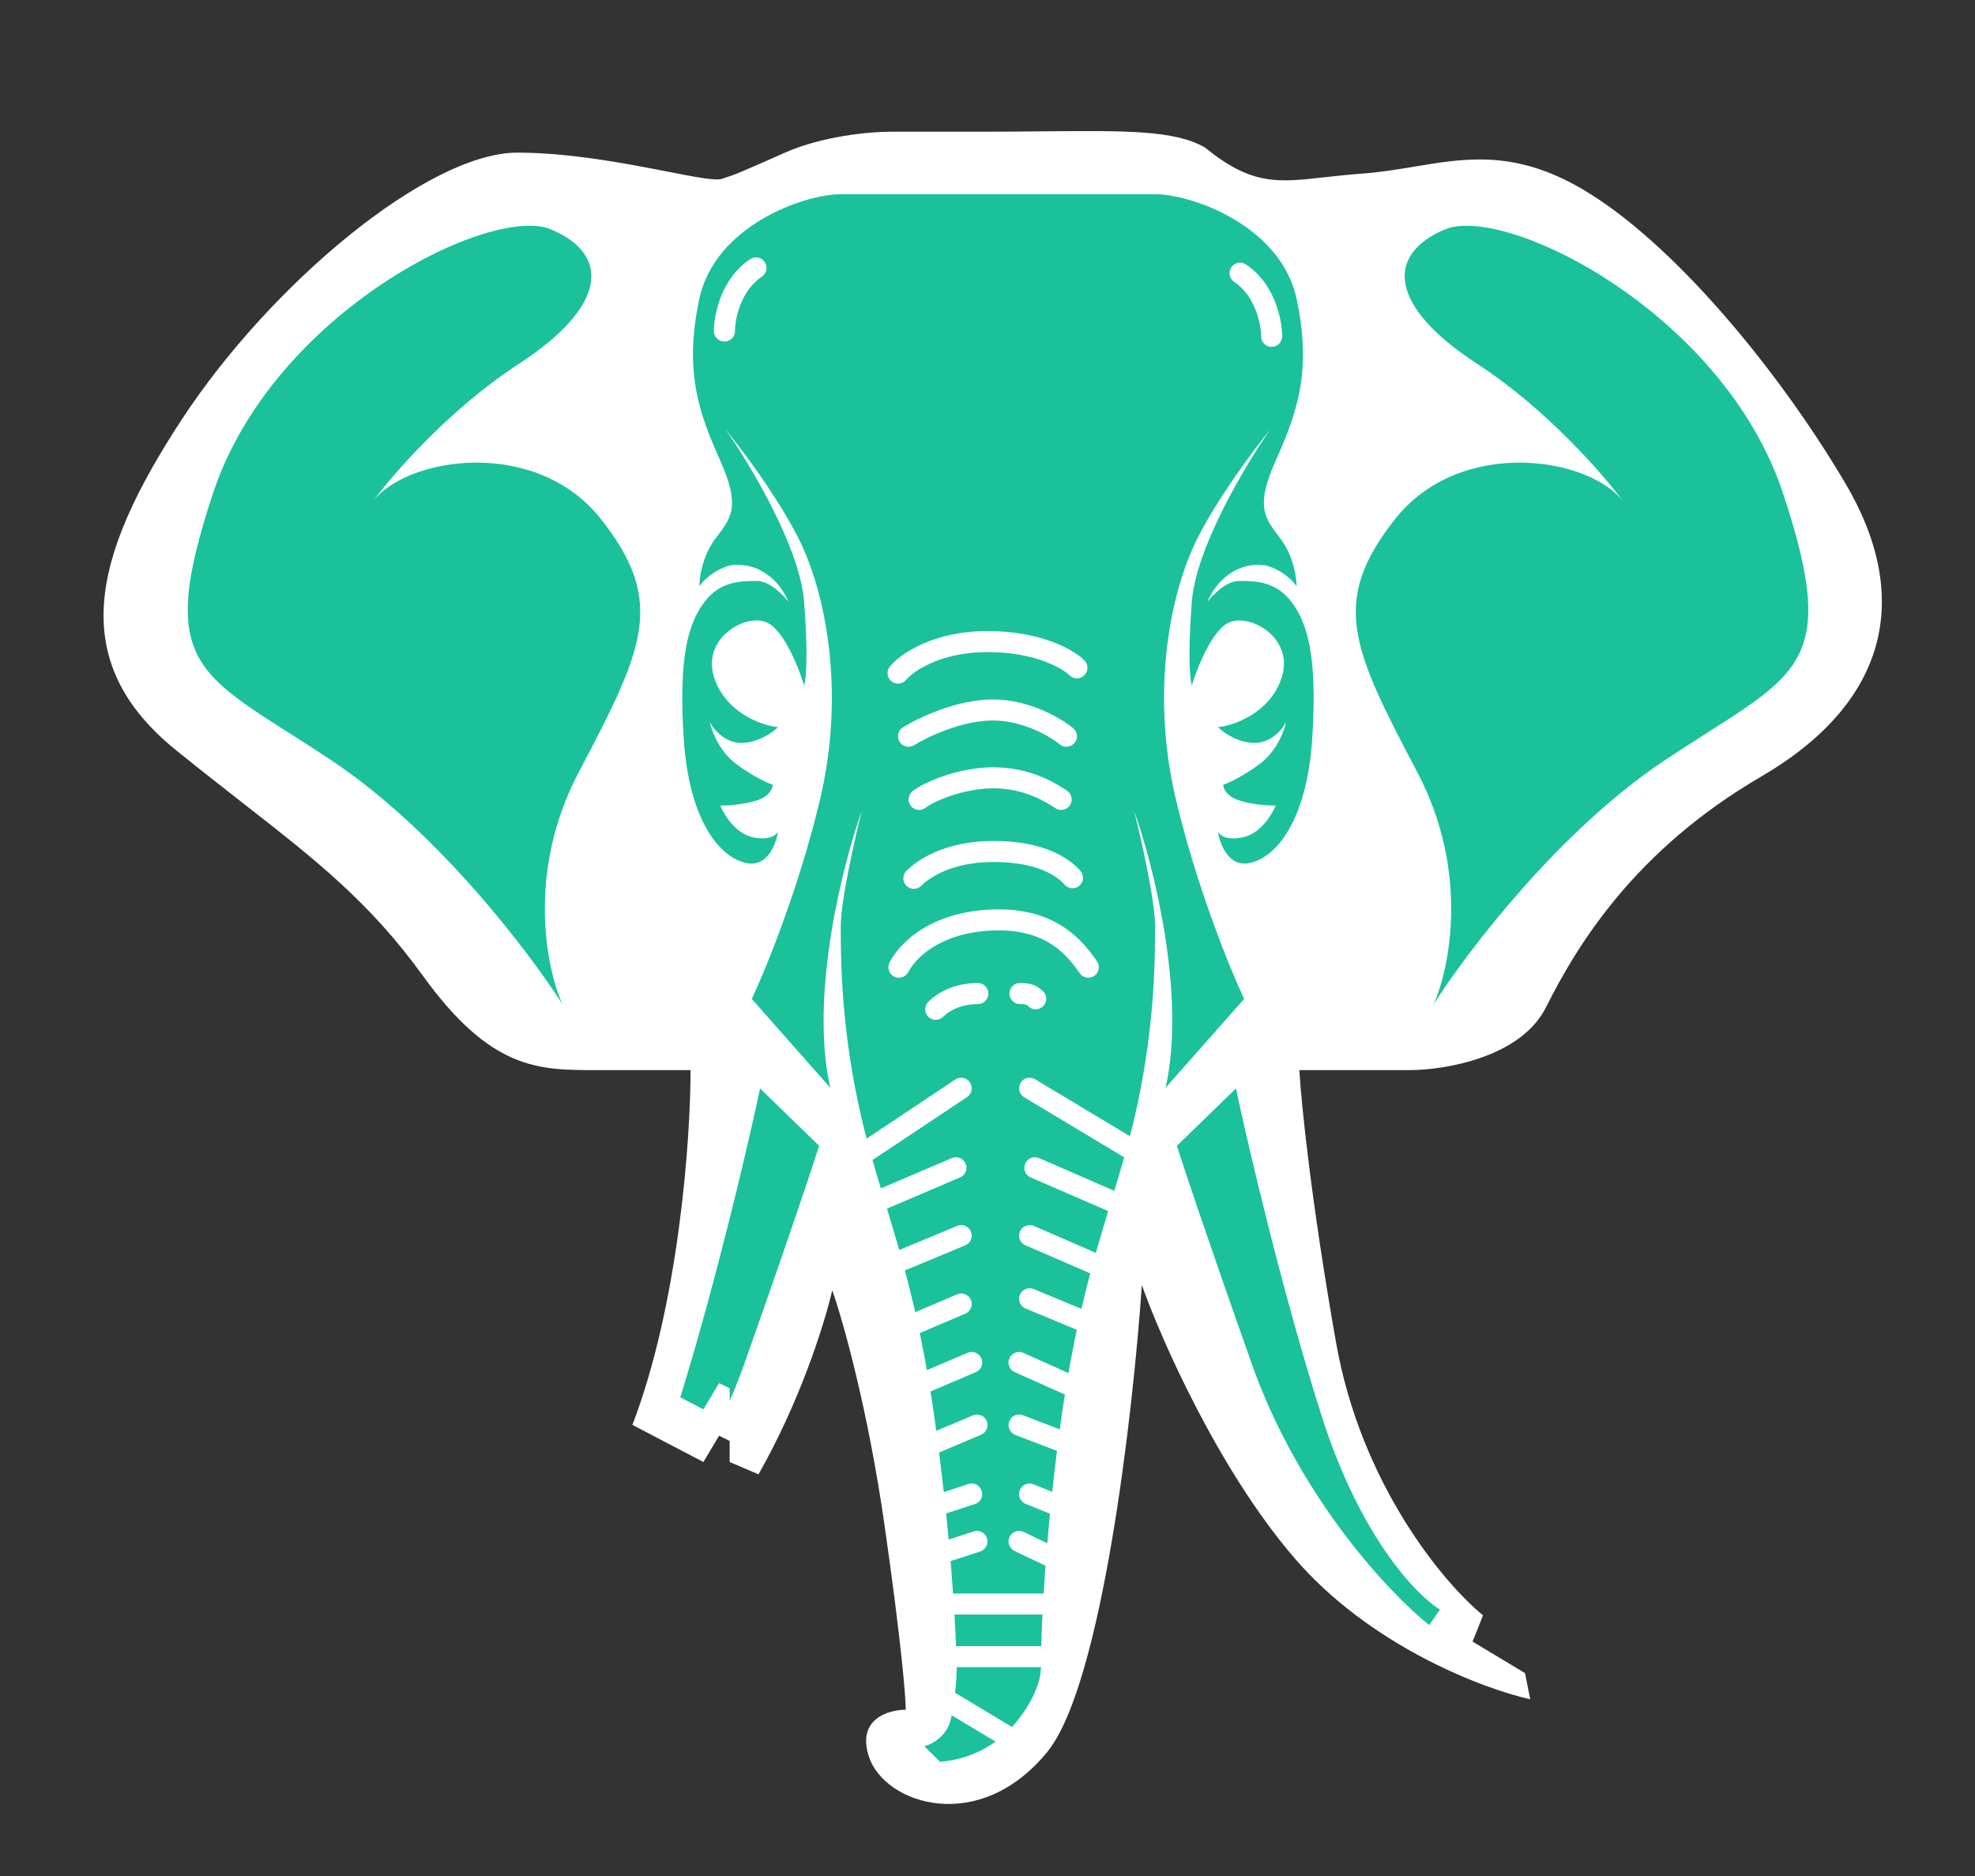 <svg width="20" height="19" viewBox="0 0 20 19" fill="none" xmlns="http://www.w3.org/2000/svg">
<rect x="0" y="0" width="20" height="19" fill="#333333" stroke="none"/>
<g clip-path="url(#clip0_19_15899)">
<path fill-rule="evenodd" clip-rule="evenodd" d="M9.969 1.334H9.012C8.817 1.334 8.332 1.376 7.949 1.546L7.949 1.546C7.471 1.758 7.471 1.758 7.312 1.811C7.246 1.833 7.039 1.793 6.755 1.737C6.344 1.657 5.773 1.546 5.239 1.546C4.335 1.546 2.741 2.873 1.837 4.254C0.934 5.635 0.668 6.697 1.784 7.599C2.025 7.794 2.246 7.966 2.451 8.127C3.198 8.71 3.74 9.133 4.282 9.882C4.973 10.838 5.451 10.838 6.036 10.838H6.993C6.993 11.54 6.874 13.208 6.404 14.431L7.123 14.807L7.282 14.541L7.389 14.594V14.807L7.681 14.932C8.085 14.221 8.334 13.466 8.428 13.068C8.534 13.369 8.789 14.268 8.959 15.458C9.129 16.647 9.172 17.192 9.172 17.316C8.995 17.316 8.672 17.412 8.8 17.794C8.959 18.272 9.916 18.591 10.607 17.741C11.159 17.061 11.475 14.307 11.563 13.015C11.758 13.564 12.339 14.884 13.105 15.776C13.87 16.669 15.018 17.104 15.496 17.21L15.443 16.945L14.912 16.626L15.018 16.36C14.628 16.042 13.785 15.044 13.53 13.599C13.275 12.155 13.176 11.157 13.158 10.838H14.274C14.628 10.838 15.401 10.711 15.656 10.201C15.975 9.564 16.559 8.608 17.835 7.865C19.11 7.121 19.376 6.059 18.685 4.891C17.994 3.723 16.931 2.449 16.028 1.918C15.345 1.516 14.845 1.6 14.32 1.688C14.15 1.716 13.978 1.745 13.796 1.758C13.653 1.769 13.527 1.783 13.414 1.795C12.938 1.849 12.674 1.879 12.201 1.493C11.896 1.319 11.414 1.323 10.577 1.33C10.392 1.332 10.19 1.334 9.969 1.334Z" fill="white"/>
<path fill-rule="evenodd" clip-rule="evenodd" d="M7.613 10.117L8.408 11.017C8.196 10.086 8.532 8.759 8.727 8.212C8.656 8.495 8.514 9.123 8.514 9.377C8.514 9.694 8.514 10.435 8.727 11.335C8.797 11.631 8.878 11.899 8.963 12.179C9.137 12.751 9.327 13.375 9.469 14.404C9.633 15.591 9.685 16.555 9.688 16.905C9.686 17.02 9.667 17.261 9.626 17.421C9.584 17.59 9.431 17.668 9.36 17.686L9.52 17.844C9.697 17.827 9.969 17.768 10.213 17.527C10.372 17.368 10.541 17.098 10.541 16.886C10.541 16.568 10.573 15.632 10.742 14.404C10.885 13.375 11.075 12.751 11.248 12.179C11.334 11.899 11.415 11.631 11.485 11.335C11.697 10.435 11.697 9.694 11.697 9.377C11.697 9.123 11.556 8.495 11.485 8.212C11.68 8.759 12.016 10.086 11.803 11.017L12.599 10.117C12.458 9.818 12.122 8.996 11.91 8.106C11.644 6.995 11.857 5.989 12.122 5.46C12.334 5.037 12.705 4.543 12.864 4.349C12.617 4.702 12.111 5.545 12.069 6.095C12.026 6.646 12.051 6.889 12.069 6.942C12.122 6.766 12.27 6.392 12.44 6.307C12.652 6.201 13.13 6.466 12.97 6.889C12.843 7.228 12.493 7.348 12.334 7.365C12.387 7.418 12.536 7.524 12.705 7.524C12.875 7.524 12.988 7.383 13.024 7.313C13.006 7.401 12.928 7.609 12.758 7.736C12.589 7.863 12.44 7.93 12.387 7.948C12.387 7.983 12.419 8.064 12.546 8.106C12.674 8.149 12.847 8.159 12.918 8.159C12.882 8.248 12.769 8.435 12.599 8.477C12.429 8.519 12.352 8.459 12.334 8.424C12.352 8.547 12.44 8.784 12.652 8.741C12.918 8.689 13.236 8.318 13.289 7.471C13.342 6.625 13.236 6.307 13.077 6.095C12.918 5.884 12.705 5.884 12.546 5.884C12.419 5.884 12.281 6.025 12.228 6.095C12.281 5.954 12.472 5.683 12.811 5.725C12.981 5.767 13.094 5.884 13.13 5.937C13.13 5.848 13.098 5.63 12.97 5.46C12.964 5.451 12.957 5.442 12.95 5.433C12.803 5.239 12.714 5.122 12.918 4.666C13.13 4.19 13.289 3.767 13.13 3.026C12.97 2.285 12.069 1.967 11.697 1.967H10.159H10.106H8.514C8.143 1.967 7.241 2.285 7.082 3.026C6.923 3.767 7.082 4.19 7.294 4.666C7.497 5.122 7.409 5.239 7.262 5.433C7.255 5.442 7.248 5.451 7.241 5.46C7.114 5.63 7.082 5.848 7.082 5.937C7.117 5.884 7.231 5.767 7.4 5.725C7.74 5.683 7.931 5.954 7.984 6.095C7.931 6.025 7.793 5.884 7.666 5.884C7.507 5.884 7.294 5.884 7.135 6.095C6.976 6.307 6.87 6.625 6.923 7.471C6.976 8.318 7.294 8.689 7.56 8.741C7.772 8.784 7.86 8.547 7.878 8.424C7.86 8.459 7.782 8.519 7.613 8.477C7.443 8.435 7.33 8.248 7.294 8.159C7.365 8.159 7.538 8.149 7.666 8.106C7.793 8.064 7.825 7.983 7.825 7.948C7.772 7.93 7.623 7.863 7.453 7.736C7.284 7.609 7.206 7.401 7.188 7.313C7.224 7.383 7.337 7.524 7.507 7.524C7.676 7.524 7.825 7.418 7.878 7.365C7.719 7.348 7.369 7.228 7.241 6.889C7.082 6.466 7.56 6.201 7.772 6.307C7.942 6.392 8.09 6.766 8.143 6.942C8.161 6.889 8.186 6.646 8.143 6.095C8.101 5.545 7.595 4.702 7.347 4.349C7.507 4.543 7.878 5.037 8.09 5.46C8.355 5.989 8.567 6.995 8.302 8.106C8.09 8.996 7.754 9.818 7.613 10.117Z" fill="#1BC19A"/>
<path d="M5.254 3.685C4.559 4.137 3.985 4.794 3.773 5.082C4.122 4.622 5.427 4.427 6.083 5.254C6.746 6.091 6.525 6.562 5.862 7.818C5.331 8.822 5.53 9.806 5.696 10.172C5.364 9.649 4.436 8.425 3.374 7.713C2.048 6.824 1.55 6.824 2.158 4.993C2.766 3.162 4.977 2.063 5.585 2.325C6.193 2.586 6.138 3.11 5.254 3.685Z" fill="#1BC19A"/>
<path d="M14.959 3.685C15.654 4.137 16.228 4.794 16.44 5.082C16.09 4.622 14.786 4.427 14.13 5.254C13.467 6.091 13.688 6.562 14.351 7.818C14.882 8.822 14.683 9.806 14.517 10.172C14.849 9.649 15.777 8.425 16.839 7.713C18.165 6.824 18.663 6.824 18.055 4.993C17.447 3.162 15.236 2.063 14.628 2.325C14.02 2.586 14.075 3.11 14.959 3.685Z" fill="#1BC19A"/>
<path fill-rule="evenodd" clip-rule="evenodd" d="M6.889 14.152L7.123 14.274L7.282 14.008L7.389 14.061V14.189C7.441 14.069 7.489 13.947 7.534 13.821C8.012 12.47 8.24 11.781 8.295 11.605L7.697 11.024C7.577 11.591 7.255 12.968 6.889 14.152Z" fill="#1BC19A"/>
<path d="M13.386 14.348C12.995 13.124 12.643 11.622 12.516 11.024L11.918 11.605C11.973 11.781 12.201 12.47 12.679 13.821C13.158 15.171 14.075 16.142 14.473 16.459L14.582 16.301C14.346 16.16 13.777 15.572 13.386 14.348Z" fill="#1BC19A"/>
<path fill-rule="evenodd" clip-rule="evenodd" d="M7.715 2.802C7.764 2.769 7.777 2.703 7.744 2.654C7.712 2.605 7.646 2.592 7.597 2.624C7.446 2.725 7.354 2.87 7.301 3.004C7.248 3.138 7.229 3.269 7.229 3.353C7.229 3.412 7.277 3.459 7.336 3.459C7.395 3.459 7.443 3.412 7.443 3.353C7.443 3.295 7.456 3.191 7.499 3.083C7.542 2.976 7.61 2.872 7.715 2.802ZM12.498 2.855C12.449 2.822 12.436 2.756 12.469 2.707C12.501 2.658 12.568 2.645 12.617 2.678C12.768 2.778 12.859 2.923 12.912 3.057C12.965 3.191 12.984 3.322 12.984 3.406C12.984 3.465 12.936 3.513 12.877 3.513C12.818 3.513 12.771 3.465 12.771 3.406C12.771 3.348 12.757 3.244 12.714 3.136C12.671 3.029 12.603 2.925 12.498 2.855ZM9.822 10.963C9.855 11.012 9.842 11.078 9.793 11.111L8.523 11.957C8.474 11.99 8.408 11.977 8.375 11.928C8.342 11.879 8.355 11.813 8.404 11.78L9.674 10.933C9.723 10.9 9.79 10.914 9.822 10.963ZM9.722 11.925C9.776 11.902 9.801 11.84 9.778 11.785C9.755 11.731 9.693 11.706 9.639 11.729L8.528 12.203C8.474 12.226 8.449 12.289 8.472 12.343C8.495 12.397 8.558 12.422 8.612 12.399L9.722 11.925ZM9.832 12.473C9.855 12.528 9.829 12.59 9.774 12.613L8.877 12.986C8.823 13.008 8.761 12.983 8.738 12.928C8.716 12.874 8.741 12.812 8.796 12.789L9.693 12.416C9.747 12.393 9.809 12.419 9.832 12.473ZM9.775 13.305C9.829 13.282 9.855 13.22 9.832 13.165C9.809 13.111 9.746 13.086 9.692 13.109L8.955 13.423C8.9 13.446 8.875 13.509 8.898 13.563C8.921 13.617 8.984 13.642 9.038 13.619L9.775 13.305ZM9.938 13.758C9.961 13.812 9.936 13.874 9.882 13.897L9.145 14.211C9.09 14.234 9.028 14.209 9.005 14.155C8.982 14.101 9.007 14.038 9.061 14.015L9.798 13.701C9.853 13.678 9.915 13.703 9.938 13.758ZM9.935 14.531C9.989 14.508 10.014 14.446 9.992 14.392C9.969 14.337 9.906 14.312 9.852 14.335L9.221 14.601C9.167 14.624 9.142 14.687 9.165 14.741C9.187 14.795 9.25 14.821 9.304 14.798L9.935 14.531ZM9.941 15.099C9.96 15.155 9.929 15.215 9.873 15.233L9.402 15.387C9.346 15.405 9.286 15.375 9.268 15.319C9.25 15.263 9.28 15.203 9.336 15.184L9.807 15.03C9.863 15.012 9.923 15.043 9.941 15.099ZM9.927 15.713C9.982 15.695 10.013 15.634 9.995 15.578C9.976 15.523 9.916 15.492 9.86 15.51L9.389 15.664C9.334 15.682 9.303 15.743 9.321 15.799C9.34 15.855 9.4 15.885 9.456 15.867L9.927 15.713ZM9.369 16.245C9.369 16.186 9.417 16.139 9.476 16.139H10.755C10.813 16.139 10.861 16.186 10.861 16.245C10.861 16.304 10.813 16.352 10.755 16.352H9.476C9.417 16.352 9.369 16.304 9.369 16.245ZM9.531 17.06C9.48 17.03 9.415 17.046 9.384 17.096C9.354 17.147 9.371 17.212 9.421 17.243L10.22 17.722C10.271 17.753 10.336 17.736 10.366 17.686C10.397 17.635 10.38 17.57 10.33 17.54L9.531 17.06ZM10.335 10.967C10.365 10.916 10.431 10.9 10.481 10.93L11.715 11.671C11.765 11.701 11.782 11.766 11.752 11.817C11.721 11.867 11.656 11.884 11.605 11.854L10.371 11.113C10.321 11.083 10.305 11.018 10.335 10.967ZM10.522 11.729C10.468 11.706 10.405 11.731 10.382 11.785C10.358 11.839 10.383 11.902 10.437 11.925L11.405 12.345C11.459 12.369 11.521 12.344 11.545 12.29C11.568 12.236 11.544 12.173 11.49 12.15L10.522 11.729ZM10.328 12.472C10.352 12.418 10.415 12.393 10.469 12.416L11.33 12.79C11.384 12.813 11.409 12.876 11.385 12.93C11.362 12.984 11.299 13.008 11.245 12.985L10.384 12.612C10.33 12.589 10.305 12.526 10.328 12.472ZM10.467 13.055C10.413 13.033 10.35 13.059 10.328 13.113C10.305 13.167 10.331 13.23 10.385 13.252L11.14 13.566C11.194 13.589 11.257 13.563 11.279 13.509C11.302 13.454 11.276 13.392 11.222 13.369L10.467 13.055ZM10.222 13.756C10.246 13.702 10.309 13.678 10.363 13.702L11.064 14.016C11.118 14.04 11.142 14.103 11.118 14.157C11.094 14.21 11.031 14.235 10.977 14.21L10.276 13.897C10.222 13.873 10.198 13.81 10.222 13.756ZM10.358 14.333C10.303 14.312 10.241 14.34 10.22 14.395C10.199 14.45 10.227 14.511 10.282 14.533L10.823 14.74C10.878 14.761 10.94 14.733 10.961 14.678C10.982 14.623 10.954 14.562 10.899 14.541L10.358 14.333ZM10.327 15.092C10.349 15.037 10.412 15.011 10.466 15.033L10.848 15.187C10.902 15.209 10.929 15.271 10.907 15.326C10.885 15.38 10.822 15.407 10.768 15.385L10.386 15.231C10.332 15.209 10.305 15.147 10.327 15.092ZM10.366 15.515C10.312 15.49 10.249 15.512 10.223 15.566C10.198 15.619 10.221 15.682 10.274 15.708L10.709 15.915C10.762 15.94 10.825 15.918 10.851 15.865C10.876 15.812 10.854 15.748 10.8 15.723L10.366 15.515ZM9.476 16.778C9.476 16.719 9.524 16.672 9.582 16.672H10.755C10.813 16.672 10.861 16.719 10.861 16.778C10.861 16.837 10.813 16.885 10.755 16.885H9.582C9.524 16.885 9.476 16.837 9.476 16.778ZM9.197 9.846C9.299 9.656 9.593 9.423 10.115 9.423C10.371 9.423 10.545 9.492 10.669 9.577C10.794 9.664 10.873 9.77 10.934 9.857C10.967 9.905 11.034 9.917 11.082 9.883C11.13 9.85 11.142 9.783 11.108 9.735C11.045 9.644 10.948 9.511 10.79 9.402C10.63 9.291 10.413 9.21 10.115 9.21C9.529 9.21 9.155 9.474 9.009 9.745C8.981 9.797 9.001 9.862 9.052 9.89C9.104 9.918 9.169 9.898 9.197 9.846ZM9.902 10.169C9.763 10.169 9.633 10.216 9.551 10.298C9.51 10.339 9.442 10.339 9.4 10.298C9.359 10.256 9.359 10.189 9.4 10.147C9.532 10.016 9.721 9.956 9.902 9.956C9.961 9.956 10.009 10.004 10.009 10.062C10.009 10.121 9.961 10.169 9.902 10.169ZM10.413 10.191C10.4 10.178 10.391 10.175 10.382 10.172C10.37 10.17 10.357 10.169 10.328 10.169C10.269 10.169 10.222 10.121 10.222 10.062C10.222 10.004 10.269 9.956 10.328 9.956L10.332 9.956C10.387 9.956 10.479 9.956 10.563 10.04C10.605 10.082 10.605 10.149 10.563 10.191C10.522 10.233 10.454 10.233 10.413 10.191ZM10.062 8.73C9.623 8.73 9.4 8.901 9.329 8.971C9.288 9.013 9.22 9.013 9.179 8.971C9.137 8.93 9.137 8.862 9.179 8.82C9.286 8.713 9.563 8.517 10.062 8.517C10.555 8.517 10.819 8.68 10.941 8.82C10.98 8.864 10.975 8.932 10.931 8.97C10.887 9.009 10.819 9.004 10.781 8.96C10.707 8.875 10.507 8.73 10.062 8.73ZM9.374 8.18C9.405 8.155 9.495 8.105 9.624 8.061C9.751 8.018 9.906 7.984 10.062 7.984C10.371 7.984 10.586 8.118 10.687 8.185C10.736 8.218 10.802 8.204 10.835 8.155C10.867 8.106 10.854 8.04 10.805 8.008C10.693 7.933 10.435 7.771 10.062 7.771C9.877 7.771 9.699 7.811 9.556 7.859C9.416 7.907 9.299 7.966 9.241 8.013C9.195 8.05 9.187 8.117 9.224 8.163C9.261 8.209 9.328 8.216 9.374 8.18ZM10 6.604C9.516 6.604 9.242 6.806 9.176 6.885C9.138 6.931 9.071 6.937 9.026 6.899C8.981 6.861 8.975 6.794 9.012 6.749C9.124 6.615 9.461 6.391 10 6.391C10.533 6.391 10.868 6.575 10.981 6.688C11.023 6.73 11.023 6.798 10.981 6.839C10.94 6.881 10.872 6.881 10.83 6.839C10.766 6.775 10.49 6.604 10 6.604ZM9.257 7.547C9.392 7.463 9.741 7.297 10.053 7.297C10.362 7.297 10.637 7.46 10.731 7.539C10.776 7.576 10.843 7.57 10.881 7.525C10.919 7.48 10.913 7.413 10.867 7.375C10.748 7.276 10.427 7.084 10.053 7.084C9.683 7.084 9.294 7.273 9.144 7.366C9.094 7.398 9.079 7.463 9.11 7.513C9.142 7.563 9.207 7.578 9.257 7.547Z" fill="white"/>
</g>
<defs>
<clipPath id="clip0_19_15899">
<rect width="18.221" height="18.221" fill="white" transform="translate(0.942 0.688)"/>
</clipPath>
</defs>
</svg>
